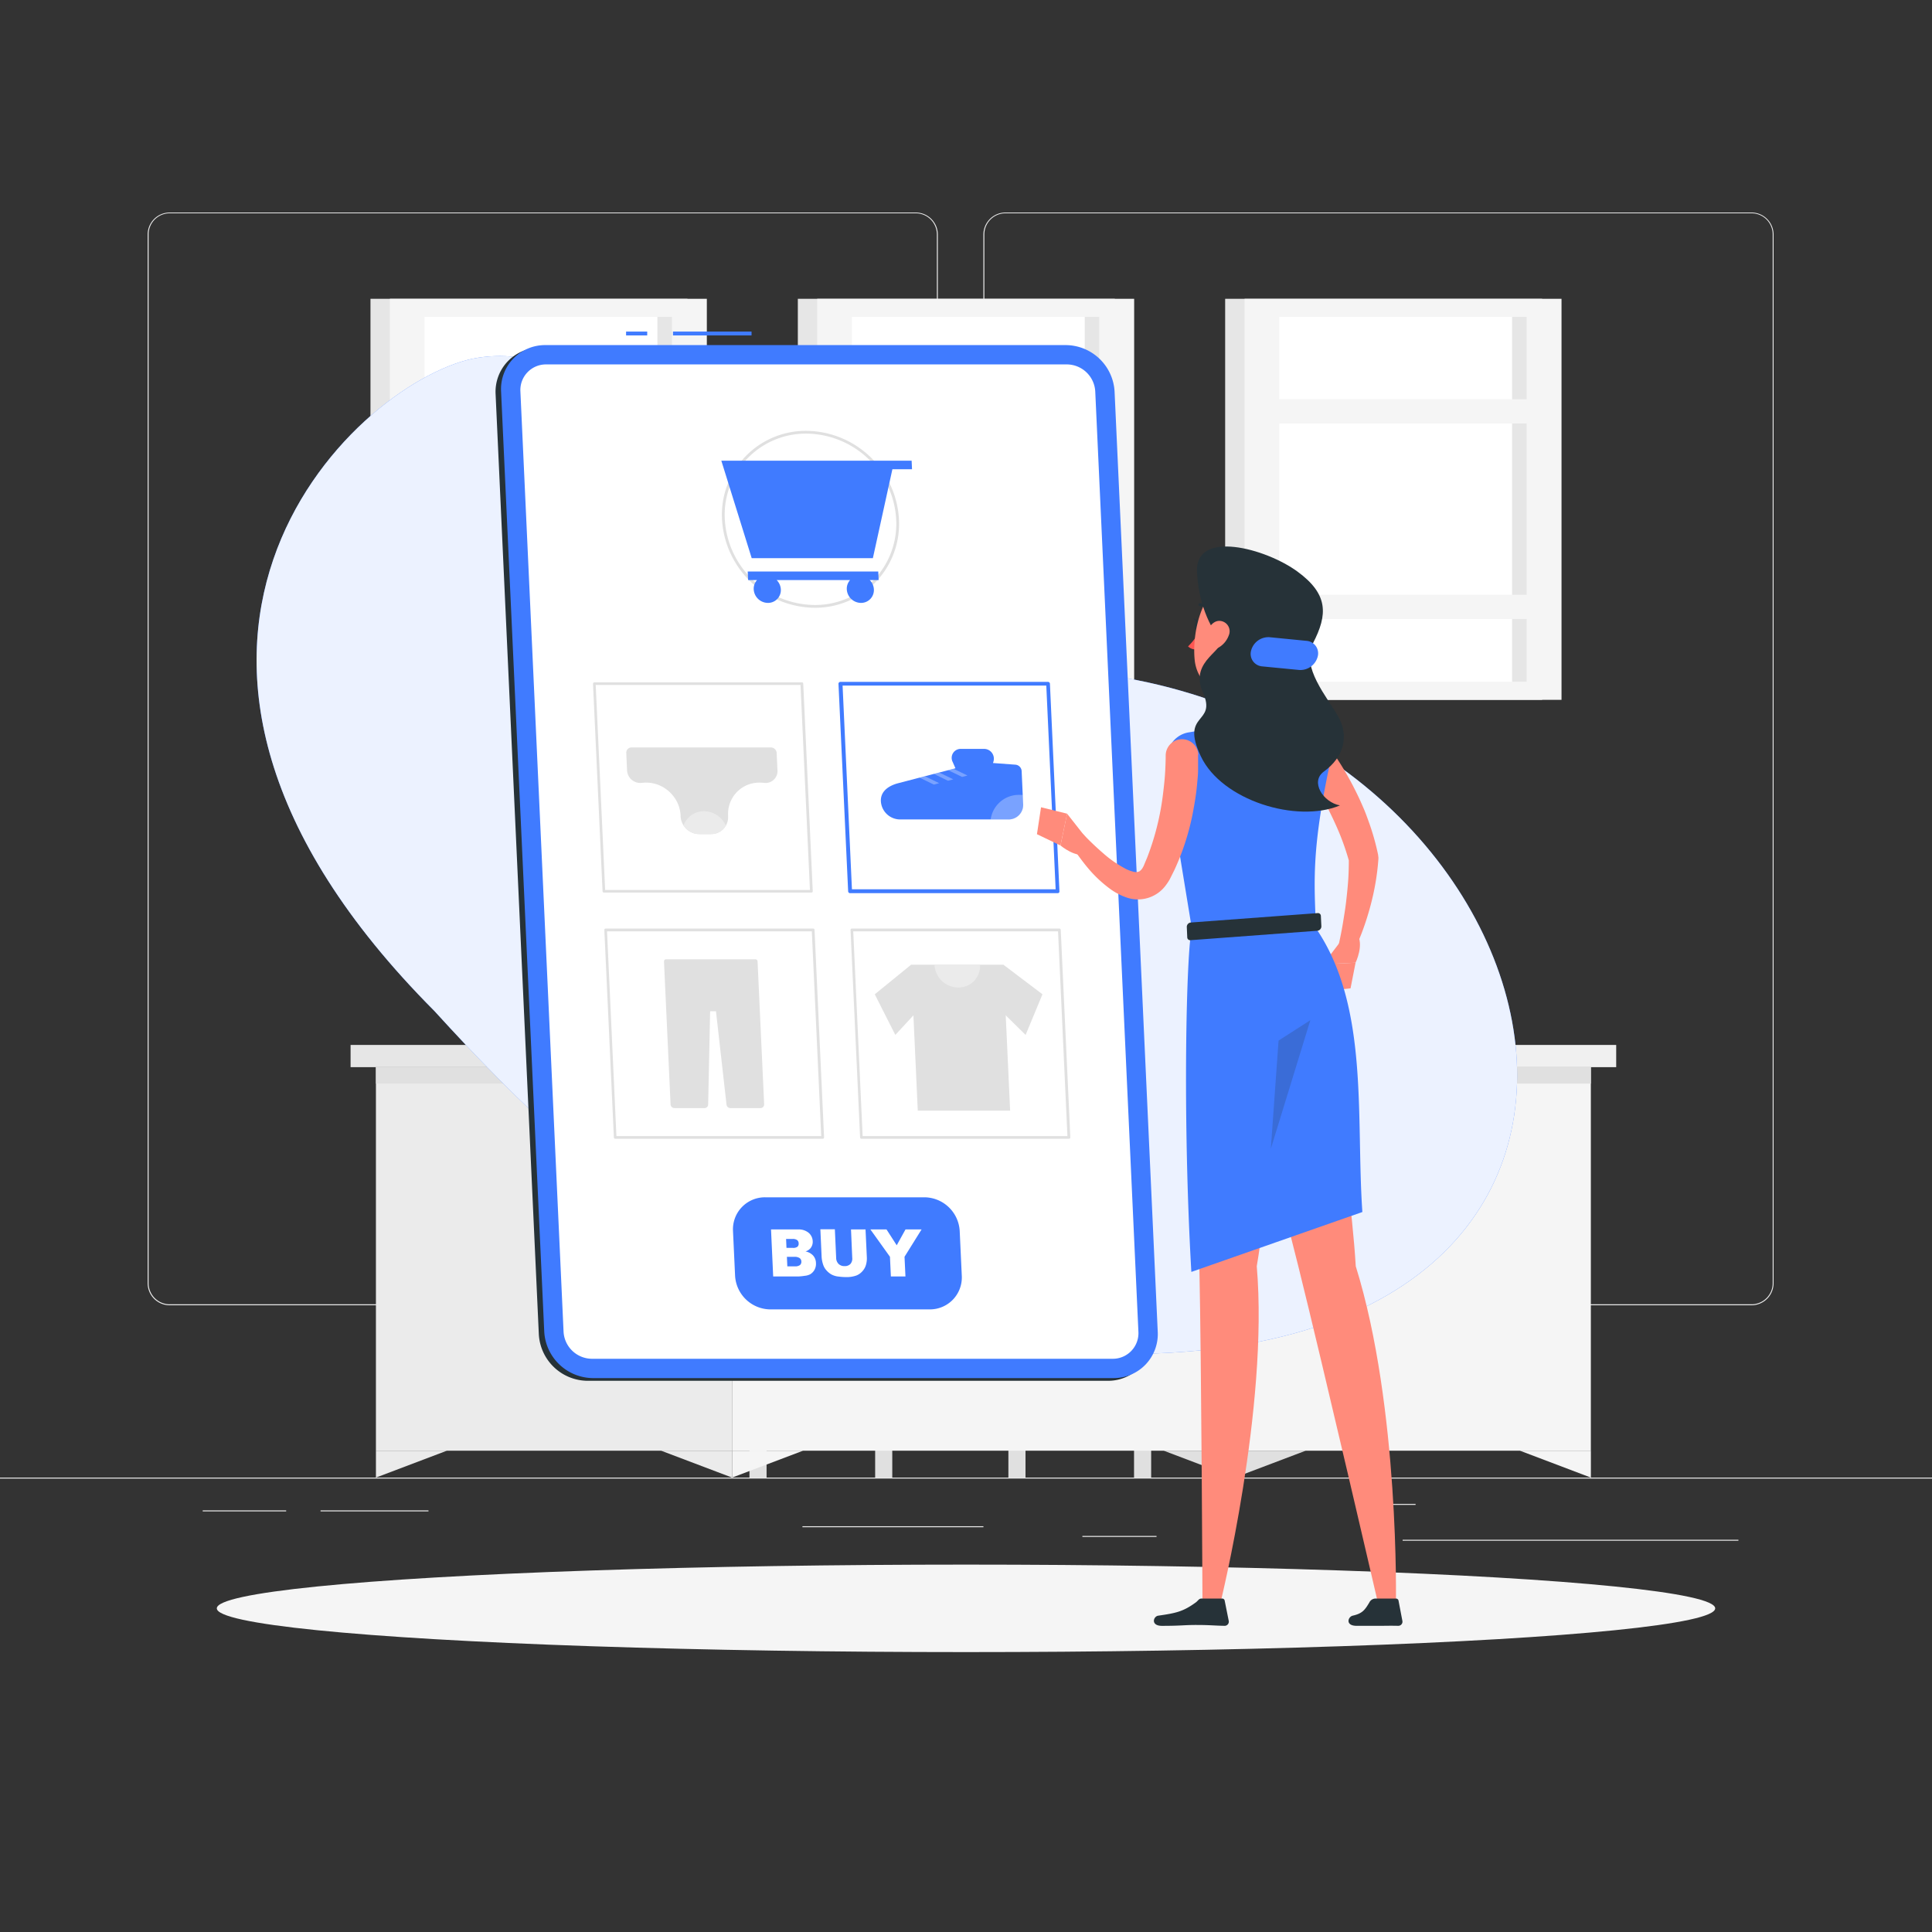 <svg xmlns="http://www.w3.org/2000/svg" viewBox="0 0 500 500"><rect x="0" y="0" width="500" height="500" fill="#333333" stroke="none"/><g id="background-complete"><rect y="382.4" width="500" height="0.25" style="fill:#ebebeb"></rect><rect x="363" y="398.49" width="86.9" height="0.25" style="fill:#ebebeb"></rect><rect x="357.66" y="389.21" width="8.69" height="0.25" style="fill:#ebebeb"></rect><rect x="280.12" y="397.5" width="19.19" height="0.25" style="fill:#ebebeb"></rect><rect x="52.46" y="390.89" width="21.6" height="0.25" style="fill:#ebebeb"></rect><rect x="82.96" y="390.89" width="27.93" height="0.25" style="fill:#ebebeb"></rect><rect x="207.67" y="394.99" width="46.84" height="0.25" style="fill:#ebebeb"></rect><path d="M237,337.8H43.91a5.71,5.71,0,0,1-5.7-5.71V60.66A5.71,5.71,0,0,1,43.91,55H237a5.71,5.71,0,0,1,5.71,5.71V332.09A5.71,5.71,0,0,1,237,337.8ZM43.91,55.2a5.46,5.46,0,0,0-5.45,5.46V332.09a5.46,5.46,0,0,0,5.45,5.46H237a5.47,5.47,0,0,0,5.46-5.46V60.66A5.47,5.47,0,0,0,237,55.2Z" style="fill:#ebebeb"></path><path d="M453.31,337.8H260.21a5.72,5.72,0,0,1-5.71-5.71V60.66A5.72,5.72,0,0,1,260.21,55h193.1A5.71,5.71,0,0,1,459,60.66V332.09A5.71,5.71,0,0,1,453.31,337.8ZM260.21,55.2a5.47,5.47,0,0,0-5.46,5.46V332.09a5.47,5.47,0,0,0,5.46,5.46h193.1a5.47,5.47,0,0,0,5.46-5.46V60.66a5.47,5.47,0,0,0-5.46-5.46Z" style="fill:#ebebeb"></path><path d="M258.6,319.84H194l-6.16-107a4.48,4.48,0,0,1,4.52-4.8h55a5.14,5.14,0,0,1,5.07,4.8Z" style="fill:#e0e0e0"></path><path d="M265.12,319.84H200.49l-6.17-107a4.49,4.49,0,0,1,4.53-4.8h55a5.15,5.15,0,0,1,5.08,4.8Z" style="fill:#ebebeb"></path><path d="M201.78,306.49h45a0,0,0,0,1,0,0v13.35a0,0,0,0,1,0,0H197a0,0,0,0,1,0,0v-8.55A4.8,4.8,0,0,1,201.78,306.49Z" style="fill:#e0e0e0"></path><path d="M236.86,306.49h57.28a4.8,4.8,0,0,1,4.8,4.8v8.55a0,0,0,0,1,0,0H232.06a0,0,0,0,1,0,0v-8.55A4.8,4.8,0,0,1,236.86,306.49Z" style="fill:#ebebeb"></path><rect x="193.96" y="319.84" width="4.43" height="62.56" style="fill:#e0e0e0"></rect><rect x="226.49" y="319.84" width="4.43" height="62.56" style="fill:#e0e0e0"></rect><rect x="260.97" y="319.84" width="4.43" height="62.56" style="fill:#e0e0e0"></rect><rect x="293.49" y="319.84" width="4.43" height="62.56" style="fill:#e0e0e0"></rect><rect x="90.73" y="270.43" width="98.73" height="5.75" style="fill:#e6e6e6"></rect><rect x="97.29" y="276.18" width="92.18" height="99.26" style="fill:#ebebeb"></rect><rect x="189.47" y="276.18" width="222.25" height="99.26" transform="translate(601.18 651.62) rotate(180)" style="fill:#f5f5f5"></rect><rect x="97.29" y="276.18" width="314.43" height="4.26" transform="translate(509.01 556.62) rotate(180)" style="fill:#e0e0e0"></rect><rect x="189.47" y="270.43" width="228.81" height="5.75" transform="translate(607.74 546.61) rotate(180)" style="fill:#f0f0f0"></rect><polygon points="97.29 375.44 97.29 382.4 115.65 375.44 97.29 375.44" style="fill:#ebebeb"></polygon><polygon points="189.47 375.44 189.47 382.4 207.83 375.44 189.47 375.44" style="fill:#f5f5f5"></polygon><polygon points="411.72 375.44 411.72 382.4 393.36 375.44 411.72 375.44" style="fill:#f5f5f5"></polygon><polygon points="189.47 375.44 189.47 382.4 171.1 375.44 189.47 375.44" style="fill:#ebebeb"></polygon><polygon points="319.54 375.44 319.54 382.4 301.18 375.44 319.54 375.44" style="fill:#e0e0e0"></polygon><polygon points="319.54 375.44 319.54 382.4 337.91 375.44 319.54 375.44" style="fill:#e0e0e0"></polygon><rect x="206.48" y="77.33" width="82.03" height="103.79" style="fill:#e6e6e6"></rect><rect x="211.49" y="77.33" width="82.03" height="103.79" style="fill:#f5f5f5"></rect><rect x="205.28" y="97.2" width="94.44" height="64.04" transform="translate(381.73 -123.28) rotate(90)" style="fill:#fff"></rect><rect x="235.41" y="127.33" width="94.44" height="3.79" transform="translate(411.85 -153.41) rotate(90)" style="fill:#e6e6e6"></rect><rect x="215.21" y="124.18" width="74.59" height="6.27" style="fill:#f5f5f5"></rect><rect x="215.21" y="103.32" width="74.59" height="6.27" style="fill:#f5f5f5"></rect><rect x="317.07" y="77.33" width="82.03" height="103.79" style="fill:#e6e6e6"></rect><rect x="322.09" y="77.33" width="82.03" height="103.79" style="fill:#f5f5f5"></rect><rect x="315.88" y="97.2" width="94.44" height="64.04" transform="translate(492.32 -233.88) rotate(90)" style="fill:#fff"></rect><rect x="346" y="127.33" width="94.44" height="3.79" transform="translate(522.45 -264) rotate(90)" style="fill:#e6e6e6"></rect><rect x="325.81" y="153.92" width="74.59" height="6.27" style="fill:#f5f5f5"></rect><rect x="325.81" y="103.32" width="74.59" height="6.27" style="fill:#f5f5f5"></rect><rect x="95.88" y="77.33" width="82.03" height="103.79" style="fill:#e6e6e6"></rect><rect x="100.9" y="77.33" width="82.03" height="103.79" style="fill:#f5f5f5"></rect><rect x="94.69" y="97.2" width="94.44" height="64.04" transform="translate(271.13 -12.69) rotate(90)" style="fill:#fff"></rect><rect x="124.81" y="127.33" width="94.44" height="3.79" transform="translate(301.26 -42.81) rotate(90)" style="fill:#e6e6e6"></rect><rect x="104.62" y="161.48" width="74.59" height="6.27" style="fill:#f5f5f5"></rect><rect x="104.62" y="114.26" width="74.59" height="6.27" style="fill:#f5f5f5"></rect><path d="M369.82,232H354s2.75,8.58,2.75,13.62-12.05,24.83,5.17,24.83,5.17-19.78,5.17-24.83S369.82,232,369.82,232Z" style="fill:#e6e6e6"></path><path d="M311.29,262.18c0,4.54,8.93,8.25,19.86,8.25H341c10.93,0,19.86-3.71,19.86-8.25Z" style="fill:#f0f0f0"></path><rect x="123.94" y="249.67" width="17.4" height="20.76" style="fill:#e6e6e6"></rect><rect x="141.35" y="249.67" width="17.4" height="20.76" transform="translate(300.1 520.1) rotate(180)" style="fill:#f5f5f5"></rect><rect x="147.5" y="253.93" width="13.83" height="16.5" style="fill:#e6e6e6"></rect><rect x="161.33" y="253.93" width="13.83" height="16.5" transform="translate(336.5 524.36) rotate(180)" style="fill:#f5f5f5"></rect></g><g id="background-simple"><path d="M193.87,141.06c20.18,19.21,48.07,28.95,76.24,32.17,135.13,4.89,182,179,18.3,177.17-82.66,1.46-132.1-40.53-176-88.77-92.88-93.26-21.58-162,9.88-168.8C153.6,86.67,173.94,123.06,193.87,141.06Z" style="fill:#407BFF"></path><path d="M193.87,141.06c20.18,19.21,48.07,28.95,76.24,32.17,135.13,4.89,182,179,18.3,177.17-82.66,1.46-132.1-40.53-176-88.77-92.88-93.26-21.58-162,9.88-168.8C153.6,86.67,173.94,123.06,193.87,141.06Z" style="fill:#fff;opacity:0.9"></path></g><g id="Shadow"><ellipse id="path" cx="250" cy="416.24" rx="193.89" ry="11.32" style="fill:#f5f5f5"></ellipse></g><g id="Device"><path d="M286.76,357.35H152a12.73,12.73,0,0,1-12.55-12L128.26,102a11.39,11.39,0,0,1,11.45-12H274.49A12.73,12.73,0,0,1,287,102l11.17,243.33A11.39,11.39,0,0,1,286.76,357.35Z" style="fill:#263238"></path><rect x="174.17" y="85.81" width="20.33" height="1" style="fill:#407BFF"></rect><rect x="162.03" y="85.81" width="5.47" height="1" style="fill:#407BFF"></rect><path d="M288.17,356.65H153.4a12.73,12.73,0,0,1-12.55-12L129.68,101.31a11.39,11.39,0,0,1,11.45-12H275.9a12.73,12.73,0,0,1,12.55,12l11.17,243.34A11.39,11.39,0,0,1,288.17,356.65Z" style="fill:#407BFF"></path><path d="M153.17,351.65a7.4,7.4,0,0,1-7.32-7L134.68,101.31a6.62,6.62,0,0,1,6.67-7H276.13a7.4,7.4,0,0,1,7.32,7l11.17,243.34a6.63,6.63,0,0,1-6.67,7Z" style="fill:#fff"></path><path d="M210.79,157.29a24.22,24.22,0,0,1-23.93-22.88,21.71,21.71,0,0,1,21.86-22.91,24.23,24.23,0,0,1,23.93,22.88,21.69,21.69,0,0,1-21.86,22.91Zm-2.07-45.07a21,21,0,0,0-21.14,22.16,23.49,23.49,0,0,0,23.21,22.19,21,21,0,0,0,21.14-22.16A23.49,23.49,0,0,0,208.72,112.22Z" style="fill:#e0e0e0"></path><path d="M193.61,150.12h2.31a3.33,3.33,0,0,0-.86,2.4,3.71,3.71,0,0,0,3.67,3.51,3.32,3.32,0,0,0,3.35-3.51,3.71,3.71,0,0,0-1.08-2.4H220a3.33,3.33,0,0,0-.85,2.4,3.71,3.71,0,0,0,3.67,3.51,3.32,3.32,0,0,0,3.34-3.51,3.65,3.65,0,0,0-1.07-2.4h2.3l-.1-2.21H193.51Z" style="fill:#407BFF"></path><polygon points="235.93 119.23 231.44 119.23 228.44 119.23 186.68 119.23 194.54 144.45 225.9 144.45 230.95 121.44 236.03 121.44 235.93 119.23" style="fill:#407BFF"></polygon><path d="M212.93,294.71H159.21a.34.34,0,0,1-.34-.33l-2.47-53.72a.38.38,0,0,1,.09-.25.35.35,0,0,1,.25-.1h53.72a.34.34,0,0,1,.34.32l2.47,53.72a.33.33,0,0,1-.1.25A.32.32,0,0,1,212.93,294.71Zm-53.4-.68h53l-2.43-53h-53Z" style="fill:#e0e0e0"></path><path d="M195.51,248.26H172.39a.54.54,0,0,0-.55.57l.07,1.52.52,11.34,1.11,24.08a1,1,0,0,0,1,1h7.79a.93.93,0,0,0,.94-.92l.51-24.15h1.51l2.73,24.15a1,1,0,0,0,1,.92h7.8a.94.94,0,0,0,.94-1l-1.11-24.08-.52-11.34-.07-1.52A.6.6,0,0,0,195.51,248.26Z" style="fill:#e0e0e0"></path><path d="M276.65,294.71H222.93a.34.34,0,0,1-.34-.33l-2.47-53.72a.38.38,0,0,1,.09-.25.35.35,0,0,1,.25-.1h53.72a.34.34,0,0,1,.34.32L277,294.35a.33.33,0,0,1-.1.25A.32.32,0,0,1,276.65,294.71Zm-53.4-.68h53l-2.43-53h-53Z" style="fill:#e0e0e0"></path><polygon points="261.42 287.44 237.52 287.44 235.79 249.67 259.68 249.67 261.42 287.44" style="fill:#e0e0e0"></polygon><polygon points="231.71 267.84 226.39 257.32 235.79 249.67 241 257.79 231.71 267.84" style="fill:#e0e0e0"></polygon><polygon points="265.43 267.84 269.79 257.32 259.68 249.67 255.22 257.79 265.43 267.84" style="fill:#e0e0e0"></polygon><path d="M241.84,249.67a6.24,6.24,0,0,0,6.17,5.9,5.58,5.58,0,0,0,5.63-5.9Z" style="fill:#ebebeb"></path><path d="M273.72,231.15H220a.5.5,0,0,1-.5-.48L217,177a.5.5,0,0,1,.13-.37.52.52,0,0,1,.37-.16h53.72a.5.5,0,0,1,.5.48l2.46,53.72a.5.5,0,0,1-.13.37A.52.52,0,0,1,273.72,231.15Zm-53.24-1H273.2l-2.42-52.73H218.06Z" style="fill:#407BFF"></path><path d="M262.82,197.9l-5.83-.43.13-.44a2.54,2.54,0,0,0-2.44-3.22h-6.06a2.32,2.32,0,0,0-2.1,3.32l.75,1.7-.5.13-1.39.37-2.32.6-1.39.36-2.31.6-1.39.36-5.74,1.5h0c-2.38.68-4.38,2.11-4.26,4.62a5,5,0,0,0,4.9,4.7v0H261a3.75,3.75,0,0,0,3.79-4l-.39-8.54A1.76,1.76,0,0,0,262.82,197.9Z" style="fill:#407BFF"></path><polygon points="250.37 200.7 249 201.07 245.38 199.33 246.78 198.96 250.37 200.7" style="fill:#fff;opacity:0.3"></polygon><polygon points="246.71 201.69 245.34 202.06 241.67 200.29 243.06 199.93 246.71 201.69" style="fill:#fff;opacity:0.3"></polygon><polygon points="243.05 202.68 241.68 203.05 237.97 201.25 239.36 200.89 243.05 202.68" style="fill:#fff;opacity:0.3"></polygon><path d="M264.73,205.75l.1,2.35a3.75,3.75,0,0,1-3.79,4h-4.66a7.37,7.37,0,0,1,7.38-6.39A7.77,7.77,0,0,1,264.73,205.75Z" style="fill:#fff;opacity:0.3"></path><path d="M210,231H156.28a.35.35,0,0,1-.34-.33l-2.47-53.72a.35.35,0,0,1,.1-.25.32.32,0,0,1,.24-.11h53.73a.35.35,0,0,1,.34.33l2.46,53.72a.34.34,0,0,1-.09.25A.36.36,0,0,1,210,231Zm-53.39-.68h53l-2.44-53.05h-53Z" style="fill:#e0e0e0"></path><path d="M201,194.88l.21,4.46a3.09,3.09,0,0,1-3.48,3.27,9.18,9.18,0,0,0-1.17-.07,8.28,8.28,0,0,0-3.61.81,8.12,8.12,0,0,0-4.52,7.71v.21a4.46,4.46,0,0,1-.55,2.38,4.35,4.35,0,0,1-3.82,2.21h-3.14a4.81,4.81,0,0,1-4-2.21,4.74,4.74,0,0,1-.78-2.38v-.21a8.79,8.79,0,0,0-1.7-4.79,9.22,9.22,0,0,0-3.54-2.92,8.72,8.72,0,0,0-3.67-.81,9,9,0,0,0-1.17.07,3.43,3.43,0,0,1-3.78-3.27l-.2-4.46a1.35,1.35,0,0,1,1.37-1.44h36.06A1.52,1.52,0,0,1,201,194.88Z" style="fill:#e0e0e0"></path><path d="M187.85,213.65a4.35,4.35,0,0,1-3.82,2.21h-3.14a4.81,4.81,0,0,1-4-2.21,5.58,5.58,0,0,1,5.31-3.7A6.27,6.27,0,0,1,187.85,213.65Z" style="fill:#ebebeb"></path><path d="M240.6,338.87H199.34a9.22,9.22,0,0,1-9.1-8.7l-.54-11.6a8.27,8.27,0,0,1,8.31-8.71h41.26a9.23,9.23,0,0,1,9.1,8.71l.54,11.6A8.26,8.26,0,0,1,240.6,338.87Z" style="fill:#407BFF"></path><path d="M199.54,318.18h7a4,4,0,0,1,2.74.87,3,3,0,0,1,1.05,2.16,2.64,2.64,0,0,1-.59,1.85,2.89,2.89,0,0,1-1.28.81,3.58,3.58,0,0,1,2,1.09,3,3,0,0,1,.71,1.93,3.2,3.2,0,0,1-.36,1.7,3.08,3.08,0,0,1-1.15,1.2,3.88,3.88,0,0,1-1.41.39,14.13,14.13,0,0,1-1.68.17H200.1Zm4,4.77h1.64a1.82,1.82,0,0,0,1.21-.3,1.06,1.06,0,0,0,.3-.88,1.07,1.07,0,0,0-.38-.83,1.9,1.9,0,0,0-1.21-.3h-1.66Zm.22,4.78h1.92a2.06,2.06,0,0,0,1.36-.34,1.12,1.12,0,0,0,.35-.93,1.1,1.1,0,0,0-.43-.86,2.28,2.28,0,0,0-1.4-.33h-1.91Z" style="fill:#fff"></path><path d="M220.24,318.18H224l.34,7.25a6,6,0,0,1-.25,2,4.13,4.13,0,0,1-1,1.67,4,4,0,0,1-1.46,1,7.47,7.47,0,0,1-2.62.41,15.27,15.27,0,0,1-1.94-.13,5.07,5.07,0,0,1-1.78-.49,4.85,4.85,0,0,1-1.34-1.05,4.16,4.16,0,0,1-.87-1.4,7.88,7.88,0,0,1-.44-2.06l-.33-7.25h3.75l.34,7.42a2.21,2.21,0,0,0,.63,1.56,2.13,2.13,0,0,0,1.55.56,2,2,0,0,0,1.5-.55,2.05,2.05,0,0,0,.48-1.57Z" style="fill:#fff"></path><path d="M225.26,318.18h4.17l2.64,4.1,2.27-4.1h4.16l-4.41,7.07.24,5.1h-3.77l-.24-5.1Z" style="fill:#fff"></path></g><g id="Character"><path d="M342.41,191.28c1,1.21,1.75,2.28,2.55,3.44s1.53,2.31,2.26,3.48a82.84,82.84,0,0,1,4,7.3c.61,1.24,1.17,2.51,1.72,3.79s1,2.58,1.48,3.91a63.39,63.39,0,0,1,2.25,8.1l0,.19a2.6,2.6,0,0,1,.06.78,61.34,61.34,0,0,1-.76,6.27c-.35,2.06-.81,4.09-1.35,6.09s-1.17,4-1.86,5.89a58.85,58.85,0,0,1-2.43,5.73,2.1,2.1,0,0,1-3.94-1.38l0-.09c.4-1.83.81-3.77,1.12-5.67s.64-3.82.86-5.73.42-3.8.55-5.69.15-3.77.16-5.63l.1,1a66.59,66.59,0,0,0-2.37-7c-.94-2.3-2-4.57-3.12-6.79s-2.4-4.41-3.73-6.54c-.67-1.06-1.34-2.12-2.05-3.15s-1.45-2.09-2.1-3l-.09-.11a4.22,4.22,0,0,1,6.67-5.18Z" style="fill:#ff8b7b"></path><path d="M347.49,242.92l-5.06,6.63,8.39-.4s2.33-4.77.32-7.56Z" style="fill:#ff8b7b"></path><polygon points="342.51 256.5 349.52 255.78 350.82 249.15 342.43 249.55 342.51 256.5" style="fill:#ff8b7b"></polygon><path d="M328.51,171.55c-.8,4.94-1.45,13.95,2.09,17.1A24.92,24.92,0,0,1,319.13,199c-6.7-3.88-3.76-9.86-3.76-9.86,5.42-1.49,5.14-5.54,4.06-9.32Z" style="fill:#ff8b7b"></path><path d="M310.79,161.93c-.09.66-.52,1.14-1,1.08s-.7-.64-.61-1.3.52-1.15.95-1.09S310.89,161.27,310.79,161.93Z" style="fill:#263238"></path><path d="M310.37,160.69l-1.52-.69S309.48,161.36,310.37,160.69Z" style="fill:#263238"></path><path d="M310.42,163.42a17.59,17.59,0,0,1-2.95,3.87,2.87,2.87,0,0,0,2.29.78Z" style="fill:#ff5652"></path><path d="M313.13,158.65a.42.42,0,0,0,.29,0,.39.39,0,0,0,.14-.54,3.9,3.9,0,0,0-3-2,.4.4,0,0,0-.41.37.41.41,0,0,0,.37.42,3.1,3.1,0,0,1,2.34,1.59A.38.38,0,0,0,313.13,158.65Z" style="fill:#263238"></path><path d="M333.37,162.38c-1.65,8-2.18,11.48-6.86,15.05-7.05,5.39-16.56,1.6-17.34-6.76-.71-7.53,2.11-19.41,10.5-21.51A11.19,11.19,0,0,1,333.37,162.38Z" style="fill:#ff8b7b"></path><path d="M311.9,240.26s-2,62.24-1.51,87.44c.56,26.21.81,87.43.81,87.43h4.58s12.59-50.88,9.47-87.43c4.72-28.07,7.92-87.44,7.92-87.44Z" style="fill:#ff8b7b"></path><path d="M313.27,240.26S329.72,302.5,336,327.7c6.52,26.21,20.68,87.43,20.68,87.43h4.58s1-50.88-10.39-87.43c-1.65-28.07-11.94-87.44-11.94-87.44Z" style="fill:#ff8b7b"></path><path d="M302.09,195.91a6.59,6.59,0,0,1,5.48-6.36c2.67-.45,6.18-1,9.46-1.28a104.69,104.69,0,0,1,15.24,0c2,.12,3.85.26,5.57.46a7.34,7.34,0,0,1,6.35,8.82c-4.72,22.18-4.12,30.36-3.61,42.71,13.82,20.22,10.3,48.91,12,73.41l-44.26,15.5c-2.32-40.39-1.31-82.73.12-88.91C304.23,214.37,302,201.91,302.09,195.91Z" style="fill:#407BFF"></path><polygon points="328.89 297.3 330.89 269.3 339.12 264.02 328.89 297.3" style="fill:#263238;opacity:0.2"></polygon><path d="M340.89,240.88l-32.78,2.44a.75.75,0,0,1-.85-.72l-.12-2.73a1.14,1.14,0,0,1,1-1.12L341,236.31a.75.75,0,0,1,.84.72l.13,2.73A1.15,1.15,0,0,1,340.89,240.88Z" style="fill:#263238"></path><polygon points="319.89 187.72 327.67 189.58 329.28 187.86 326.72 187.25 319.89 187.72" style="fill:#ff8b7b"></polygon><path d="M310.06,195.27c0,1.45,0,2.65,0,3.95s-.15,2.54-.26,3.8c-.23,2.53-.65,5-1.13,7.52a64,64,0,0,1-4.72,14.58l-.89,1.79c-.17.32-.26.55-.49.93a12.08,12.08,0,0,1-.75,1.12,8.95,8.95,0,0,1-10.35,3.28,16.12,16.12,0,0,1-4-2.07,32.66,32.66,0,0,1-5.8-5.39c-.85-1-1.61-2-2.35-3s-1.44-2-2.12-3.15a2.1,2.1,0,0,1,3.31-2.55l.05.05c1.56,1.63,3.29,3.27,5,4.74a28.82,28.82,0,0,0,5.32,3.74,9,9,0,0,0,2.49,1,2.21,2.21,0,0,0,1.47-.08,2.83,2.83,0,0,0,.88-.95l.22-.4c.07-.14.2-.47.29-.69l.63-1.49a68.09,68.09,0,0,0,3.61-13c.39-2.24.65-4.51.88-6.77.11-1.13.19-2.27.24-3.39s.09-2.31.09-3.27v-.16a4.23,4.23,0,0,1,8.45-.13Z" style="fill:#ff8b7b"></path><path d="M281.32,217.14l-5.16-6.56-1.7,8.23s4,3.45,7.23,2.2Z" style="fill:#ff8b7b"></path><polygon points="269.42 208.92 268.36 215.89 274.45 218.81 276.17 210.58 269.42 208.92" style="fill:#ff8b7b"></polygon><path d="M315.54,165.21c2.41,3-8,5.48-4.24,13.95s-6,5-.52,16.58c5.4,11.41,24.82,17.39,36,12.7-4.33-.79-7.8-6.14-4.15-8.77,5.23-3.79,6.53-9.23,3.71-14.22s-9.74-12.84-6.56-18.95c3.89-7.47,4-12.73-4-18.58-8.18-6-26.55-11-26,.13S315.54,165.21,315.54,165.21Z" style="fill:#263238"></path><path d="M336.23,173.39l-9.56-.93a3.24,3.24,0,0,1-2.87-4.15h0a4.64,4.64,0,0,1,4.78-3.4l9.55.94A3.24,3.24,0,0,1,341,170h0A4.65,4.65,0,0,1,336.23,173.39Z" style="fill:#407BFF"></path><path d="M318,164.45a6,6,0,0,1-3.09,3.38c-1.91.87-3.2-.76-2.94-2.73.23-1.78,1.51-4.38,3.56-4.42A2.69,2.69,0,0,1,318,164.45Z" style="fill:#ff8b7b"></path><path d="M310.89,413.71h5.43a.63.63,0,0,1,.62.5l1.05,5.24a1.07,1.07,0,0,1-1.06,1.31c-2.89-.05-3.77-.22-7.4-.22-3.12,0-3.81.23-8.8.23-3,0-2.26-2.44-1-2.63,4.5-.66,6.39-1,9.69-3.4C310,414.36,310.25,413.71,310.89,413.71Z" style="fill:#263238"></path><path d="M355.87,413.71h5.43a.65.65,0,0,1,.63.5l1,5.24a1.07,1.07,0,0,1-1.05,1.31c-2.9-.05-2,0-5.6,0h-5.19c-3,0-2.25-2.35-1-2.63,2.49-.56,3.12-1.45,4.29-3.4A1.78,1.78,0,0,1,355.87,413.71Z" style="fill:#263238"></path></g></svg>